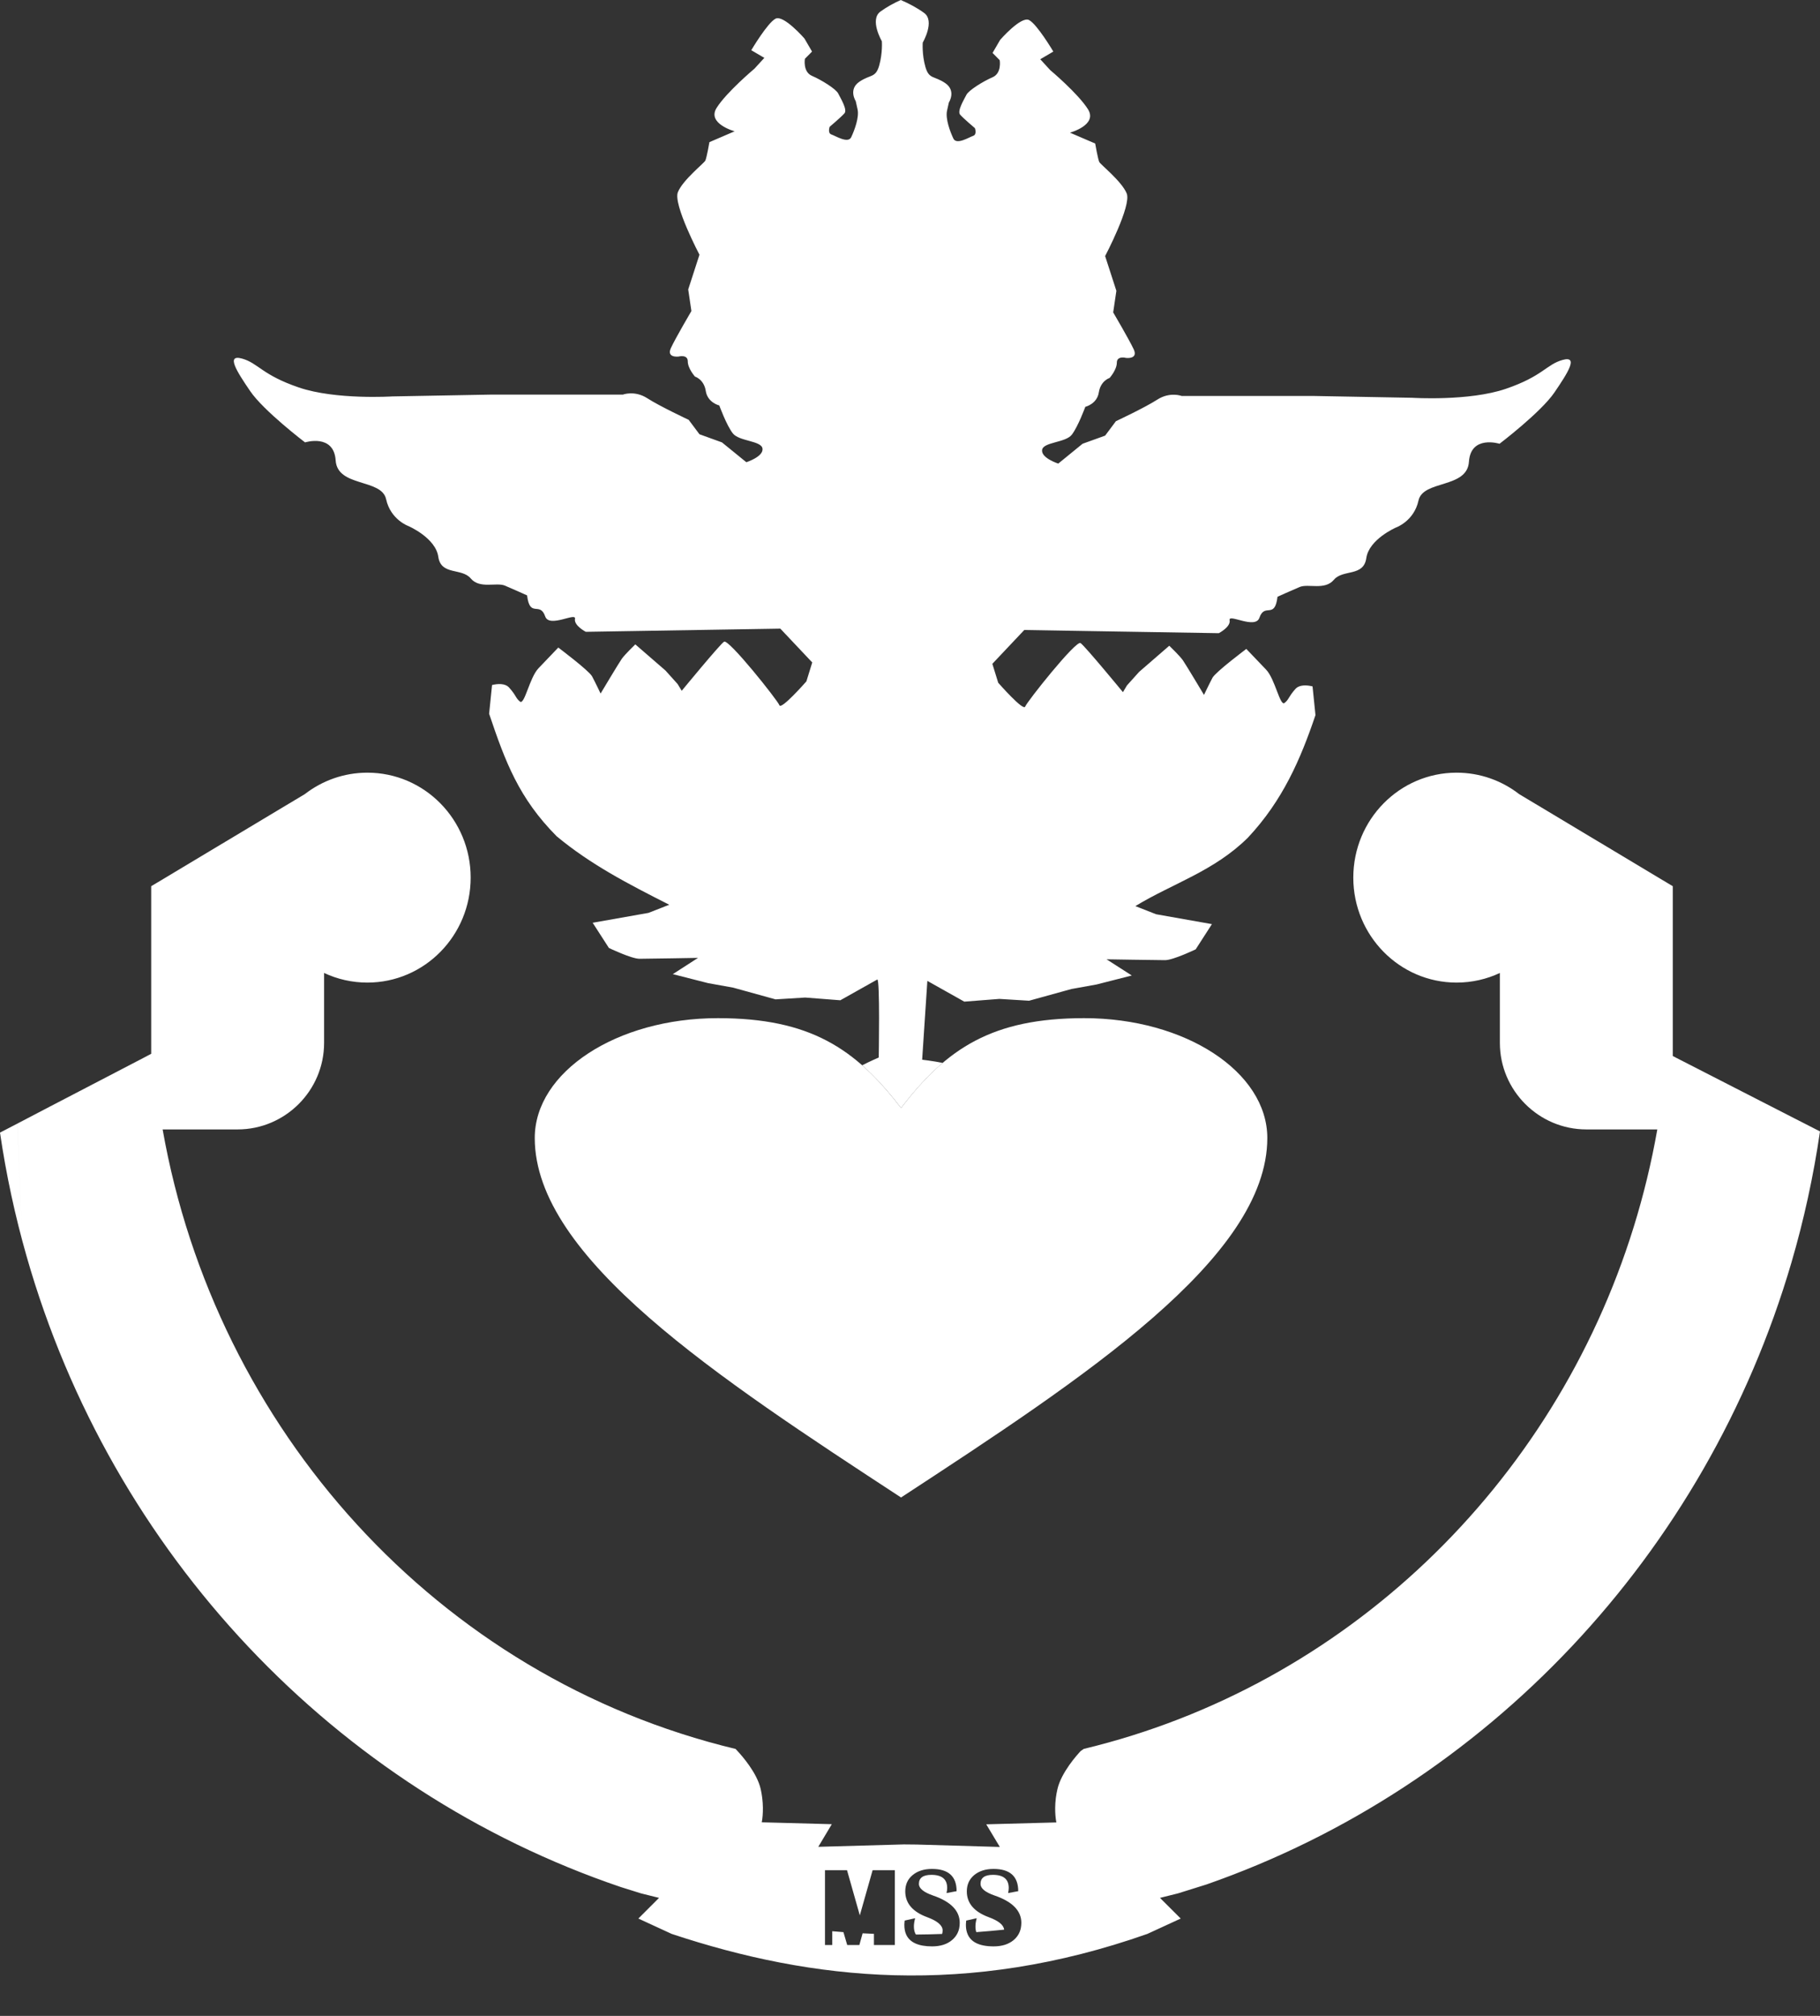 <svg width="28" height="31" viewBox="0 0 28 31" fill="none" xmlns="http://www.w3.org/2000/svg">
<rect x="0" y="0" width="28" height="31" fill="#333333" stroke="none"/>
<path fill-rule="evenodd" clip-rule="evenodd" d="M14.503 16.345C14.345 16.314 14.187 16.296 14.187 16.296L14.267 15.084L14.835 15.403L15.375 15.361L15.832 15.389L16.483 15.209L16.871 15.139L17.412 15.001L17.024 14.752C17.024 14.752 17.8 14.765 17.924 14.765C18.049 14.765 18.395 14.599 18.395 14.599L18.645 14.211L17.786 14.059L17.467 13.934C18.044 13.583 18.677 13.398 19.199 12.881C19.736 12.308 20.009 11.673 20.238 10.997L20.193 10.555C20.105 10.534 19.991 10.526 19.929 10.595C19.818 10.72 19.832 10.755 19.762 10.81C19.693 10.866 19.617 10.443 19.479 10.298C19.34 10.152 19.174 9.979 19.174 9.979C19.174 9.979 18.703 10.332 18.654 10.422C18.606 10.512 18.523 10.686 18.523 10.686C18.523 10.686 18.245 10.221 18.197 10.152C18.148 10.083 17.989 9.93 17.989 9.93L17.525 10.332L17.338 10.54L17.276 10.644C17.276 10.644 16.694 9.937 16.624 9.889C16.555 9.84 15.8 10.79 15.772 10.866C15.745 10.942 15.357 10.499 15.357 10.499L15.267 10.208L15.758 9.688L18.751 9.737C18.751 9.737 18.938 9.64 18.917 9.536C18.896 9.432 19.312 9.681 19.375 9.501C19.457 9.262 19.611 9.533 19.654 9.177C19.654 9.177 19.863 9.082 19.994 9.027C20.126 8.971 20.382 9.082 20.521 8.916C20.66 8.75 20.978 8.874 21.02 8.583C21.061 8.292 21.477 8.112 21.477 8.112C21.477 8.112 21.754 8.015 21.823 7.697C21.893 7.378 22.572 7.516 22.599 7.101C22.627 6.685 23.07 6.824 23.07 6.824C23.07 6.824 23.708 6.339 23.915 6.034C24.123 5.729 24.29 5.466 24.04 5.535C23.791 5.604 23.735 5.785 23.167 5.979C22.599 6.173 21.726 6.117 21.726 6.117L20.202 6.089H18.18C18.18 6.089 17.999 6.02 17.805 6.145C17.611 6.27 17.168 6.477 17.168 6.477L17.002 6.699L16.655 6.824L16.281 7.129C16.281 7.129 16.018 7.045 16.032 6.921C16.046 6.796 16.392 6.81 16.489 6.685C16.586 6.56 16.697 6.256 16.697 6.256C16.697 6.256 16.877 6.214 16.905 6.034C16.933 5.854 17.071 5.812 17.071 5.812C17.071 5.812 17.182 5.688 17.182 5.577C17.182 5.466 17.324 5.504 17.324 5.504C17.324 5.504 17.514 5.528 17.442 5.372C17.369 5.217 17.126 4.804 17.126 4.804L17.175 4.472L17.002 3.938C17.002 3.938 17.41 3.163 17.334 2.975C17.258 2.788 16.932 2.532 16.912 2.491C16.891 2.449 16.849 2.207 16.849 2.207L16.461 2.04C16.461 2.04 16.891 1.923 16.738 1.68C16.586 1.438 16.156 1.077 16.156 1.077L16.004 0.911L16.205 0.793C16.205 0.793 15.955 0.371 15.831 0.308C15.706 0.246 15.387 0.613 15.387 0.613L15.27 0.814L15.38 0.925C15.38 0.925 15.415 1.126 15.27 1.188C15.124 1.251 14.902 1.389 14.868 1.458C14.833 1.528 14.722 1.708 14.771 1.763C14.819 1.819 14.999 1.971 14.999 1.971C14.999 1.971 15.034 2.068 14.972 2.089C14.909 2.11 14.715 2.234 14.667 2.13C14.618 2.026 14.542 1.826 14.57 1.701C14.598 1.576 14.598 1.576 14.598 1.576C14.598 1.576 14.715 1.396 14.542 1.278C14.369 1.161 14.293 1.223 14.237 1.029C14.182 0.835 14.196 0.655 14.196 0.655C14.196 0.655 14.39 0.322 14.216 0.198C14.104 0.117 13.983 0.054 13.858 0C13.749 0.049 13.645 0.106 13.546 0.177C13.373 0.301 13.567 0.634 13.567 0.634C13.567 0.634 13.581 0.814 13.526 1.008C13.47 1.202 13.394 1.14 13.221 1.257C13.048 1.375 13.165 1.555 13.165 1.555C13.165 1.555 13.165 1.555 13.193 1.68C13.221 1.805 13.145 2.005 13.096 2.109C13.048 2.213 12.854 2.089 12.791 2.068C12.729 2.047 12.764 1.95 12.764 1.95C12.764 1.95 12.944 1.798 12.992 1.742C13.041 1.687 12.93 1.507 12.895 1.437C12.861 1.368 12.639 1.23 12.493 1.167C12.348 1.105 12.383 0.904 12.383 0.904L12.493 0.793L12.376 0.592C12.376 0.592 12.057 0.225 11.932 0.287C11.808 0.35 11.558 0.772 11.558 0.772L11.759 0.89L11.607 1.056C11.607 1.056 11.177 1.417 11.025 1.659C10.872 1.902 11.302 2.019 11.302 2.019L10.914 2.186C10.914 2.186 10.872 2.428 10.851 2.47C10.831 2.511 10.505 2.767 10.429 2.955C10.353 3.142 10.761 3.917 10.761 3.917L10.588 4.451L10.637 4.783C10.637 4.783 10.394 5.196 10.322 5.351C10.249 5.507 10.439 5.483 10.439 5.483C10.439 5.483 10.581 5.445 10.581 5.556C10.581 5.667 10.692 5.791 10.692 5.791C10.692 5.791 10.831 5.833 10.858 6.013C10.886 6.193 11.066 6.235 11.066 6.235C11.066 6.235 11.177 6.54 11.274 6.664C11.371 6.789 11.717 6.775 11.731 6.9C11.745 7.024 11.482 7.108 11.482 7.108L11.107 6.803L10.761 6.678L10.595 6.456C10.595 6.456 10.152 6.249 9.958 6.124C9.764 5.999 9.583 6.068 9.583 6.068H7.561L6.037 6.096C6.037 6.096 5.164 6.152 4.596 5.958C4.028 5.764 3.972 5.583 3.723 5.514C3.473 5.445 3.64 5.708 3.848 6.013C4.055 6.318 4.693 6.803 4.693 6.803C4.693 6.803 5.136 6.664 5.164 7.08C5.191 7.495 5.87 7.357 5.94 7.676C6.009 7.994 6.286 8.091 6.286 8.091C6.286 8.091 6.702 8.271 6.743 8.562C6.785 8.853 7.103 8.729 7.242 8.895C7.381 9.061 7.637 8.95 7.769 9.006C7.9 9.061 8.109 9.156 8.109 9.156C8.152 9.512 8.306 9.241 8.388 9.48C8.451 9.66 8.866 9.411 8.846 9.515C8.825 9.619 9.012 9.716 9.012 9.716L12.005 9.667L12.496 10.187L12.406 10.478C12.406 10.478 12.018 10.921 11.991 10.845C11.963 10.769 11.208 9.819 11.139 9.868C11.069 9.916 10.488 10.623 10.488 10.623L10.425 10.519L10.238 10.311L9.774 9.909C9.774 9.909 9.615 10.062 9.566 10.131C9.518 10.2 9.24 10.665 9.24 10.665C9.24 10.665 9.157 10.491 9.109 10.401C9.06 10.311 8.589 9.958 8.589 9.958C8.589 9.958 8.423 10.131 8.284 10.277C8.146 10.422 8.07 10.845 8 10.789C7.931 10.734 7.945 10.699 7.834 10.575C7.772 10.505 7.658 10.513 7.57 10.534L7.525 10.976C7.774 11.715 7.982 12.274 8.564 12.86C9.086 13.294 9.662 13.592 10.296 13.913L9.977 14.038L9.118 14.19L9.368 14.578C9.368 14.578 9.714 14.744 9.839 14.744C9.963 14.744 10.739 14.73 10.739 14.73L10.351 14.98L10.892 15.118L11.28 15.188L11.931 15.368L12.388 15.34L12.928 15.382L13.496 15.063C13.54 15.039 13.519 16.262 13.519 16.262C13.519 16.262 13.389 16.318 13.264 16.382C13.473 16.566 13.668 16.785 13.862 17.039C14.07 16.768 14.277 16.537 14.503 16.345L14.503 16.345Z" fill="white"/>
<path fill-rule="evenodd" clip-rule="evenodd" d="M2.326 16.205L2.203 16.27L0.898 16.949L0.767 17.017L0.266 17.279L0 17.417C0.095 18.065 0.232 18.699 0.408 19.315C1.713 23.89 5.155 27.529 9.552 29.019L9.862 29.116L10.139 29.185L10.125 29.199L9.821 29.503C9.992 29.582 10.162 29.66 10.333 29.739C12.499 30.459 14.88 30.715 17.652 29.739L18.165 29.503L17.863 29.202L17.846 29.185L18.123 29.116L18.561 28.979C22.87 27.476 26.245 23.903 27.56 19.417C27.752 18.762 27.899 18.089 28 17.399L27.721 17.256L27.605 17.197L25.783 16.264L25.735 16.239V13.628L23.372 12.212C23.105 12.005 22.771 11.882 22.409 11.882C21.532 11.882 20.82 12.604 20.82 13.496C20.82 14.387 21.532 15.11 22.409 15.11C22.647 15.11 22.873 15.057 23.075 14.962V16.038C23.075 16.77 23.674 17.368 24.405 17.368H25.497C25.407 17.88 25.285 18.381 25.134 18.868C23.899 22.852 20.684 25.93 16.674 26.894L16.627 26.926C16.574 26.982 16.327 27.255 16.268 27.514C16.257 27.56 16.25 27.604 16.244 27.646C16.216 27.868 16.252 28.025 16.252 28.025L15.173 28.054L15.382 28.402L14.106 28.365L13.905 28.363L12.589 28.4L12.797 28.052L11.719 28.023C11.719 28.023 11.754 27.866 11.726 27.644C11.721 27.602 11.713 27.558 11.703 27.512C11.646 27.26 11.41 26.995 11.348 26.929L11.348 26.929L11.348 26.929L11.348 26.928L11.348 26.928L11.348 26.928L11.347 26.928L11.347 26.928L11.347 26.927L11.347 26.927C11.34 26.92 11.316 26.895 11.319 26.896L11.321 26.896C6.721 25.793 3.313 21.965 2.502 17.368H3.656C4.388 17.368 4.986 16.77 4.986 16.038V14.962C5.189 15.057 5.414 15.11 5.652 15.11C6.53 15.11 7.241 14.387 7.241 13.496C7.241 12.604 6.53 11.882 5.652 11.882C5.29 11.882 4.957 12.005 4.689 12.212L2.326 13.628V16.205L2.326 16.205ZM12.692 29.688V28.759H13.031L13.228 29.454L13.425 28.759H13.767V29.747V29.91H13.445V29.738C13.387 29.736 13.329 29.733 13.271 29.73L13.221 29.91H13.034L12.976 29.712C12.919 29.707 12.862 29.703 12.804 29.698V29.91H12.692V29.688V29.688ZM13.941 29.749C13.922 29.707 13.913 29.657 13.913 29.6C13.913 29.582 13.915 29.56 13.918 29.534L14.079 29.498C14.066 29.547 14.06 29.589 14.06 29.625C14.06 29.675 14.07 29.716 14.09 29.749C14.225 29.748 14.36 29.745 14.494 29.74C14.499 29.724 14.502 29.706 14.502 29.685C14.502 29.609 14.423 29.541 14.267 29.483C14.04 29.4 13.927 29.267 13.927 29.085C13.927 28.981 13.964 28.898 14.04 28.835C14.116 28.772 14.215 28.74 14.338 28.74C14.591 28.74 14.717 28.854 14.717 29.082L14.562 29.111C14.569 29.08 14.572 29.054 14.572 29.033C14.572 28.898 14.491 28.831 14.329 28.831C14.201 28.831 14.137 28.878 14.137 28.97C14.137 29.039 14.209 29.098 14.352 29.148C14.628 29.242 14.765 29.383 14.765 29.569C14.765 29.629 14.754 29.683 14.73 29.73C14.711 29.768 14.684 29.802 14.649 29.832C14.572 29.898 14.469 29.931 14.34 29.931C14.129 29.931 13.996 29.87 13.941 29.749V29.749ZM14.878 29.721C14.866 29.686 14.86 29.645 14.86 29.6C14.86 29.582 14.862 29.56 14.865 29.534L15.026 29.498C15.013 29.547 15.007 29.589 15.007 29.625C15.007 29.658 15.011 29.687 15.02 29.712C15.163 29.701 15.306 29.689 15.448 29.674C15.441 29.602 15.363 29.538 15.214 29.483C14.987 29.4 14.874 29.267 14.874 29.085C14.874 28.981 14.912 28.898 14.987 28.835C15.063 28.772 15.162 28.74 15.285 28.74C15.538 28.74 15.665 28.854 15.665 29.082L15.51 29.111C15.516 29.08 15.519 29.054 15.519 29.033C15.519 28.898 15.438 28.831 15.276 28.831C15.148 28.831 15.085 28.878 15.085 28.97C15.085 29.039 15.156 29.098 15.299 29.148C15.575 29.242 15.713 29.383 15.713 29.569C15.713 29.596 15.71 29.621 15.706 29.645C15.692 29.719 15.655 29.782 15.597 29.832C15.519 29.898 15.416 29.931 15.287 29.931C15.061 29.931 14.924 29.861 14.878 29.721L14.878 29.721ZM2.203 16.27L2.203 16.27L2.204 16.324L2.203 16.27L2.203 16.269V16.27ZM2.204 16.324L1.009 16.896L0.898 16.949L2.204 16.324ZM0.266 17.279L0.266 17.286L0.337 18.908L0.266 17.279Z" fill="white"/>
<path d="M13.862 17.039C14.566 16.118 15.271 15.657 16.68 15.657C18.235 15.657 19.497 16.483 19.497 17.5C19.497 19.343 16.68 21.185 13.862 23.028C11.044 21.185 8.227 19.343 8.227 17.5C8.227 16.483 9.489 15.657 11.044 15.657C12.453 15.657 13.158 16.118 13.862 17.039H13.862Z" fill="white"/>
</svg>
